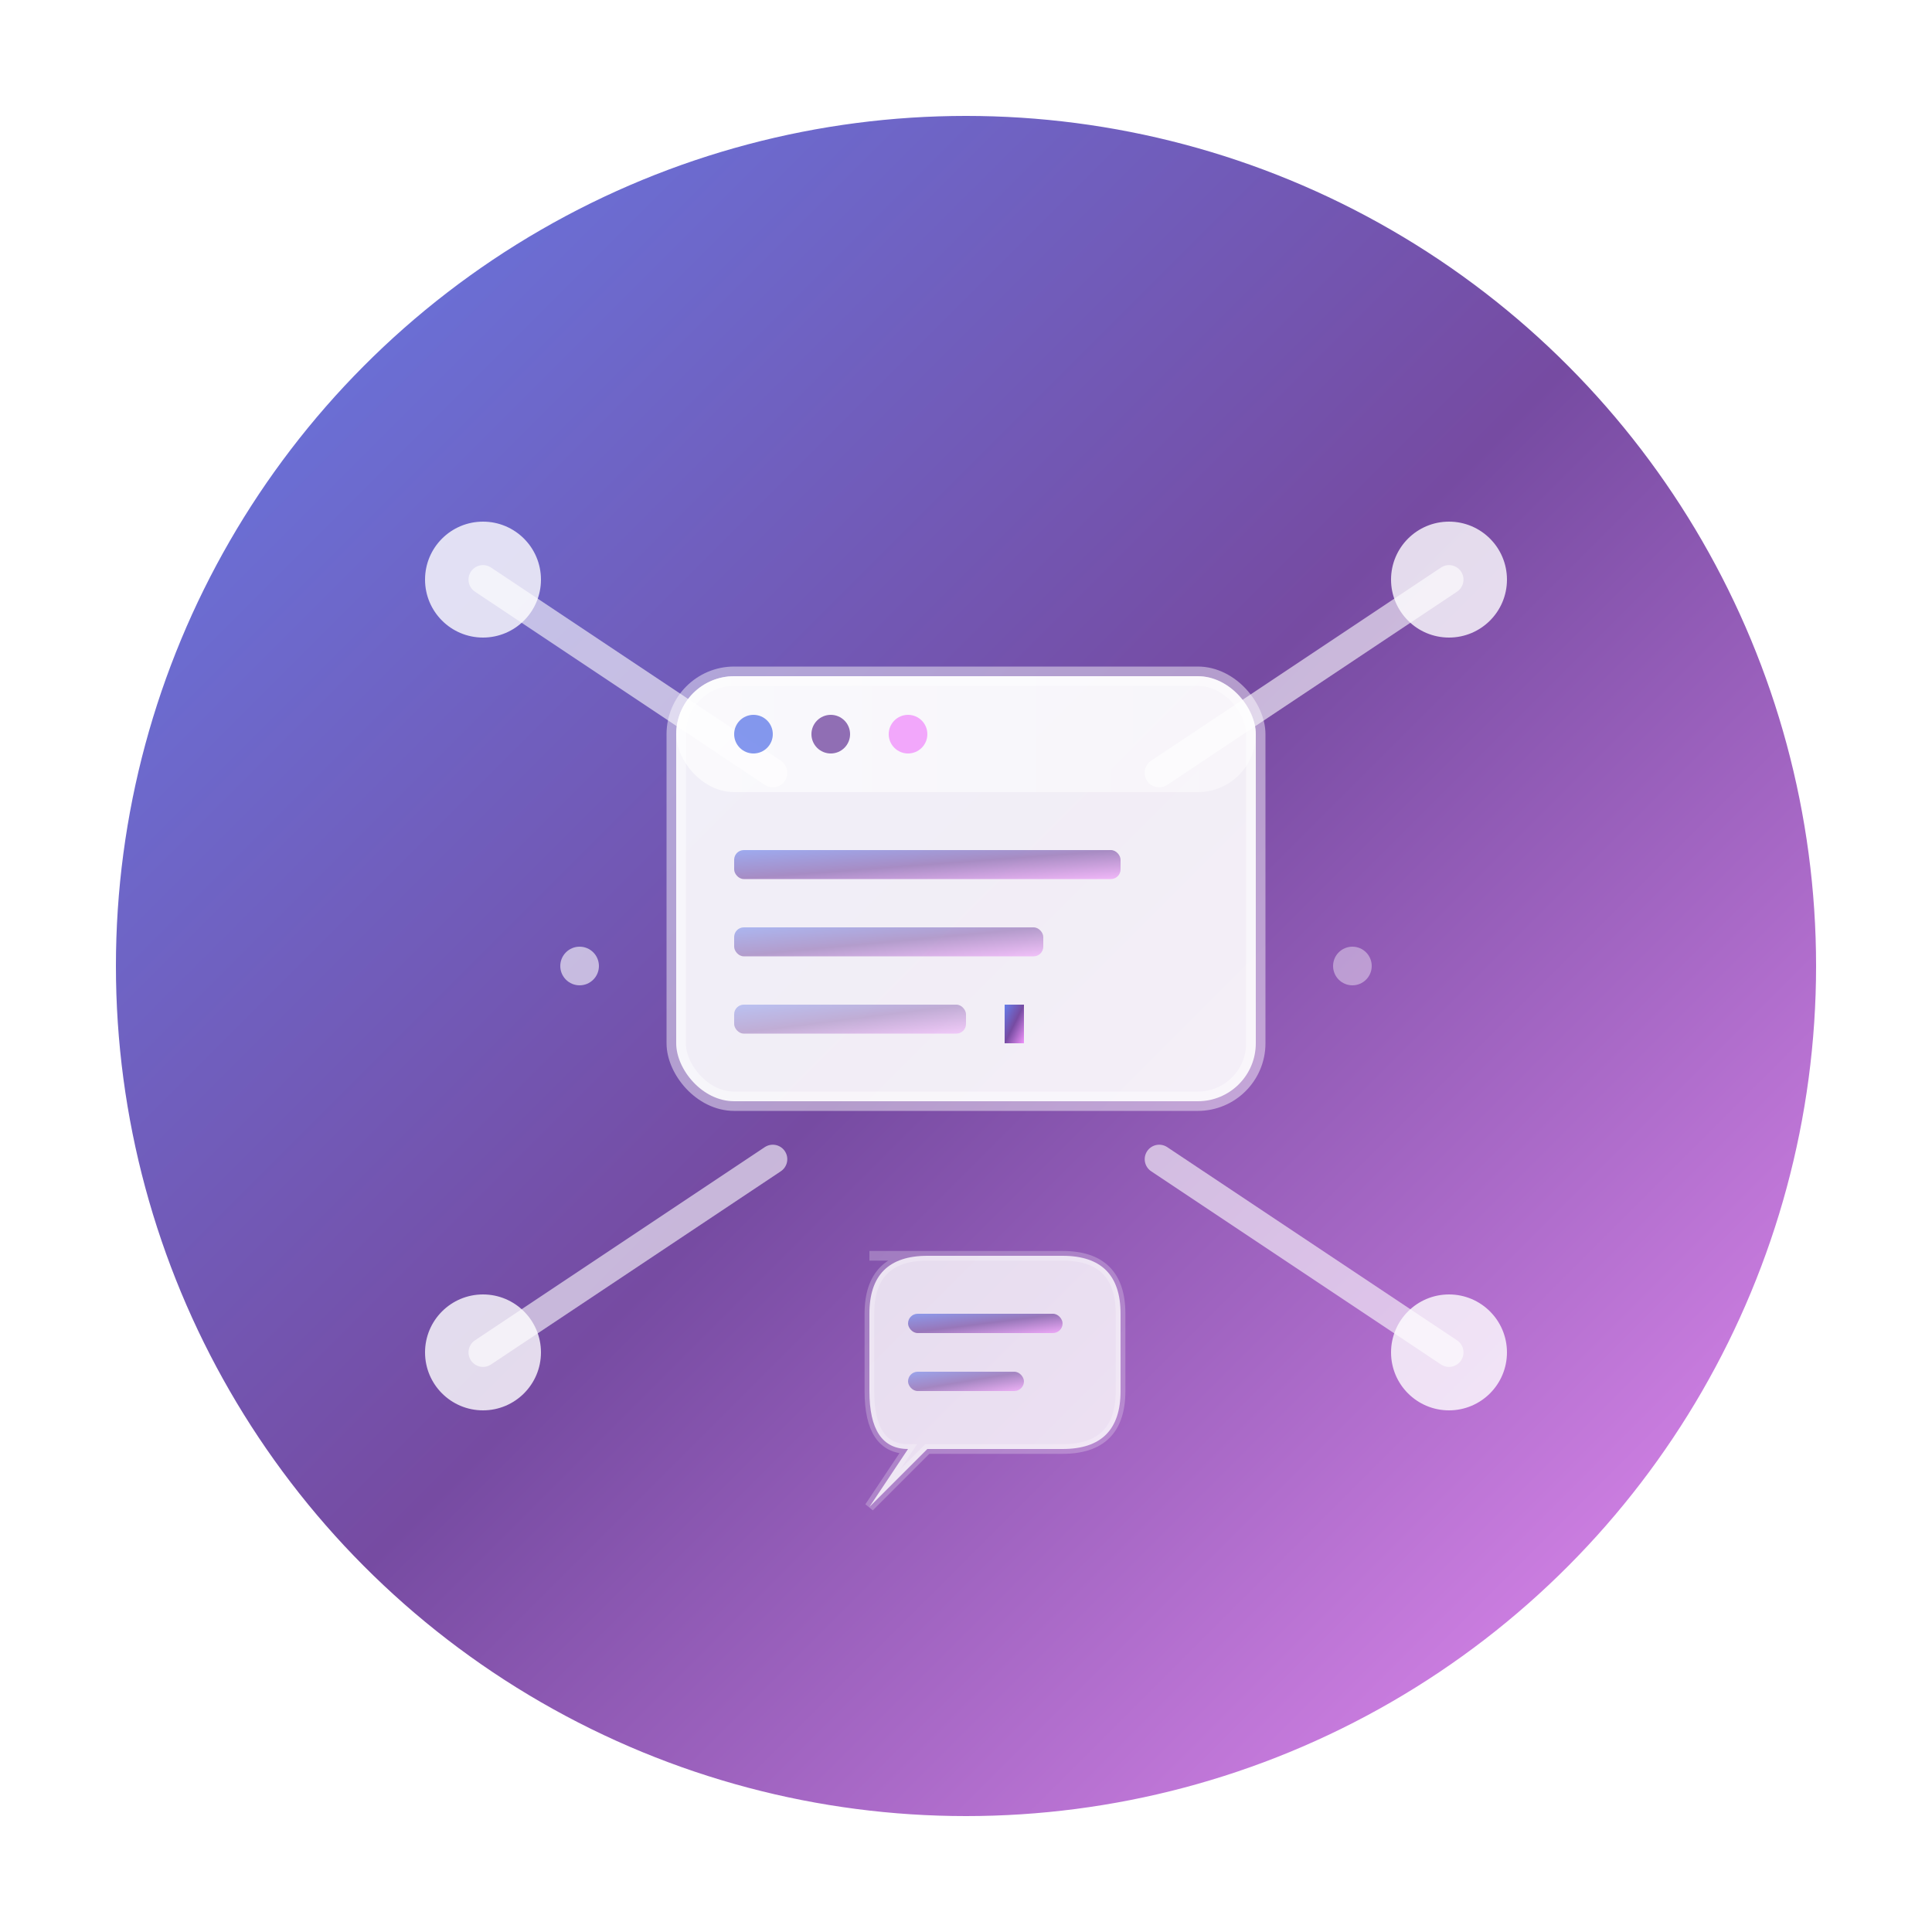 <svg width="100" height="100" viewBox="0 0 100 100" xmlns="http://www.w3.org/2000/svg">
  <defs>
    <!-- Main gradient -->
    <linearGradient id="mainGradient" x1="0%" y1="0%" x2="100%" y2="100%">
      <stop offset="0%" style="stop-color:#667eea;stop-opacity:1" />
      <stop offset="50%" style="stop-color:#764ba2;stop-opacity:1" />
      <stop offset="100%" style="stop-color:#f093fb;stop-opacity:1" />
    </linearGradient>
    
    <!-- Accent gradient -->
    <linearGradient id="accentGradient" x1="0%" y1="0%" x2="100%" y2="0%">
      <stop offset="0%" style="stop-color:#ffffff;stop-opacity:0.9" />
      <stop offset="100%" style="stop-color:#ffffff;stop-opacity:0.6" />
    </linearGradient>
    
    <!-- Glow filter -->
    <filter id="glow" x="-50%" y="-50%" width="200%" height="200%">
      <feGaussianBlur stdDeviation="2" result="coloredBlur"/>
      <feFlood flood-color="white" flood-opacity="0.3"/>
      <feComposite in="coloredBlur" operator="in"/>
      <feMerge> 
        <feMergeNode/>
        <feMergeNode in="SourceGraphic"/>
      </feMerge>
    </filter>
  </defs>
  
  <!-- Main container circle -->
  <circle cx="50" cy="50" r="45" fill="url(#mainGradient)" stroke="white" stroke-width="2" filter="url(#glow)"/>
  
  <!-- AI neural network nodes -->
  <g stroke="white" stroke-width="1.5" fill="none" opacity="0.6">
    <!-- Connection lines -->
    <line x1="25" y1="30" x2="40" y2="40" stroke-linecap="round"/>
    <line x1="75" y1="30" x2="60" y2="40" stroke-linecap="round"/>
    <line x1="25" y1="70" x2="40" y2="60" stroke-linecap="round"/>
    <line x1="75" y1="70" x2="60" y2="60" stroke-linecap="round"/>
  </g>
  
  <!-- Neural nodes -->
  <circle cx="25" cy="30" r="3" fill="white" opacity="0.8"/>
  <circle cx="75" cy="30" r="3" fill="white" opacity="0.8"/>
  <circle cx="25" cy="70" r="3" fill="white" opacity="0.8"/>
  <circle cx="75" cy="70" r="3" fill="white" opacity="0.8"/>
  
  <!-- Central browser window -->
  <rect x="35" y="35" width="30" height="22" rx="3" ry="3" fill="white" opacity="0.9" stroke="rgba(255,255,255,0.5)" stroke-width="1"/>
  
  <!-- Browser header -->
  <rect x="35" y="35" width="30" height="6" rx="3" ry="3" fill="url(#accentGradient)" opacity="0.7"/>
  
  <!-- Browser dots -->
  <circle cx="39" cy="38" r="1" fill="rgba(102,126,234,0.8)"/>
  <circle cx="43" cy="38" r="1" fill="rgba(118,75,162,0.8)"/>
  <circle cx="47" cy="38" r="1" fill="rgba(240,147,251,0.8)"/>
  
  <!-- Code/content lines -->
  <rect x="38" y="44" width="20" height="1.5" rx="0.5" fill="url(#mainGradient)" opacity="0.6"/>
  <rect x="38" y="48" width="16" height="1.5" rx="0.5" fill="url(#mainGradient)" opacity="0.5"/>
  <rect x="38" y="52" width="12" height="1.5" rx="0.5" fill="url(#mainGradient)" opacity="0.4"/>
  
  <!-- Typing cursor -->
  <rect x="52" y="52" width="1" height="2" fill="url(#mainGradient)">
    <animate attributeName="opacity" values="1;0;1" dur="1.2s" repeatCount="indefinite"/>
  </rect>
  
  <!-- Prompt indicator (bottom) -->
  <path d="M 45 65 L 55 65 Q 58 65 58 68 L 58 72 Q 58 75 55 75 L 48 75 L 45 78 L 47 75 Q 45 75 45 72 L 45 68 Q 45 65 48 65 Z" 
        fill="white" 
        opacity="0.8" 
        stroke="rgba(255,255,255,0.3)" 
        stroke-width="0.5"/>
  
  <!-- Text in prompt -->
  <rect x="47" y="68" width="8" height="1" rx="0.5" fill="url(#mainGradient)" opacity="0.7"/>
  <rect x="47" y="71" width="6" height="1" rx="0.5" fill="url(#mainGradient)" opacity="0.6"/>
  
  <!-- Subtle animation particles -->
  <circle cx="30" cy="50" r="1" fill="white" opacity="0.6">
    <animate attributeName="cx" values="30;70;30" dur="3s" repeatCount="indefinite"/>
    <animate attributeName="opacity" values="0.6;0.2;0.6" dur="3s" repeatCount="indefinite"/>
  </circle>
  
  <circle cx="70" cy="50" r="1" fill="white" opacity="0.4">
    <animate attributeName="cx" values="70;30;70" dur="4s" repeatCount="indefinite"/>
    <animate attributeName="opacity" values="0.4;0.1;0.4" dur="4s" repeatCount="indefinite"/>
  </circle>
</svg>